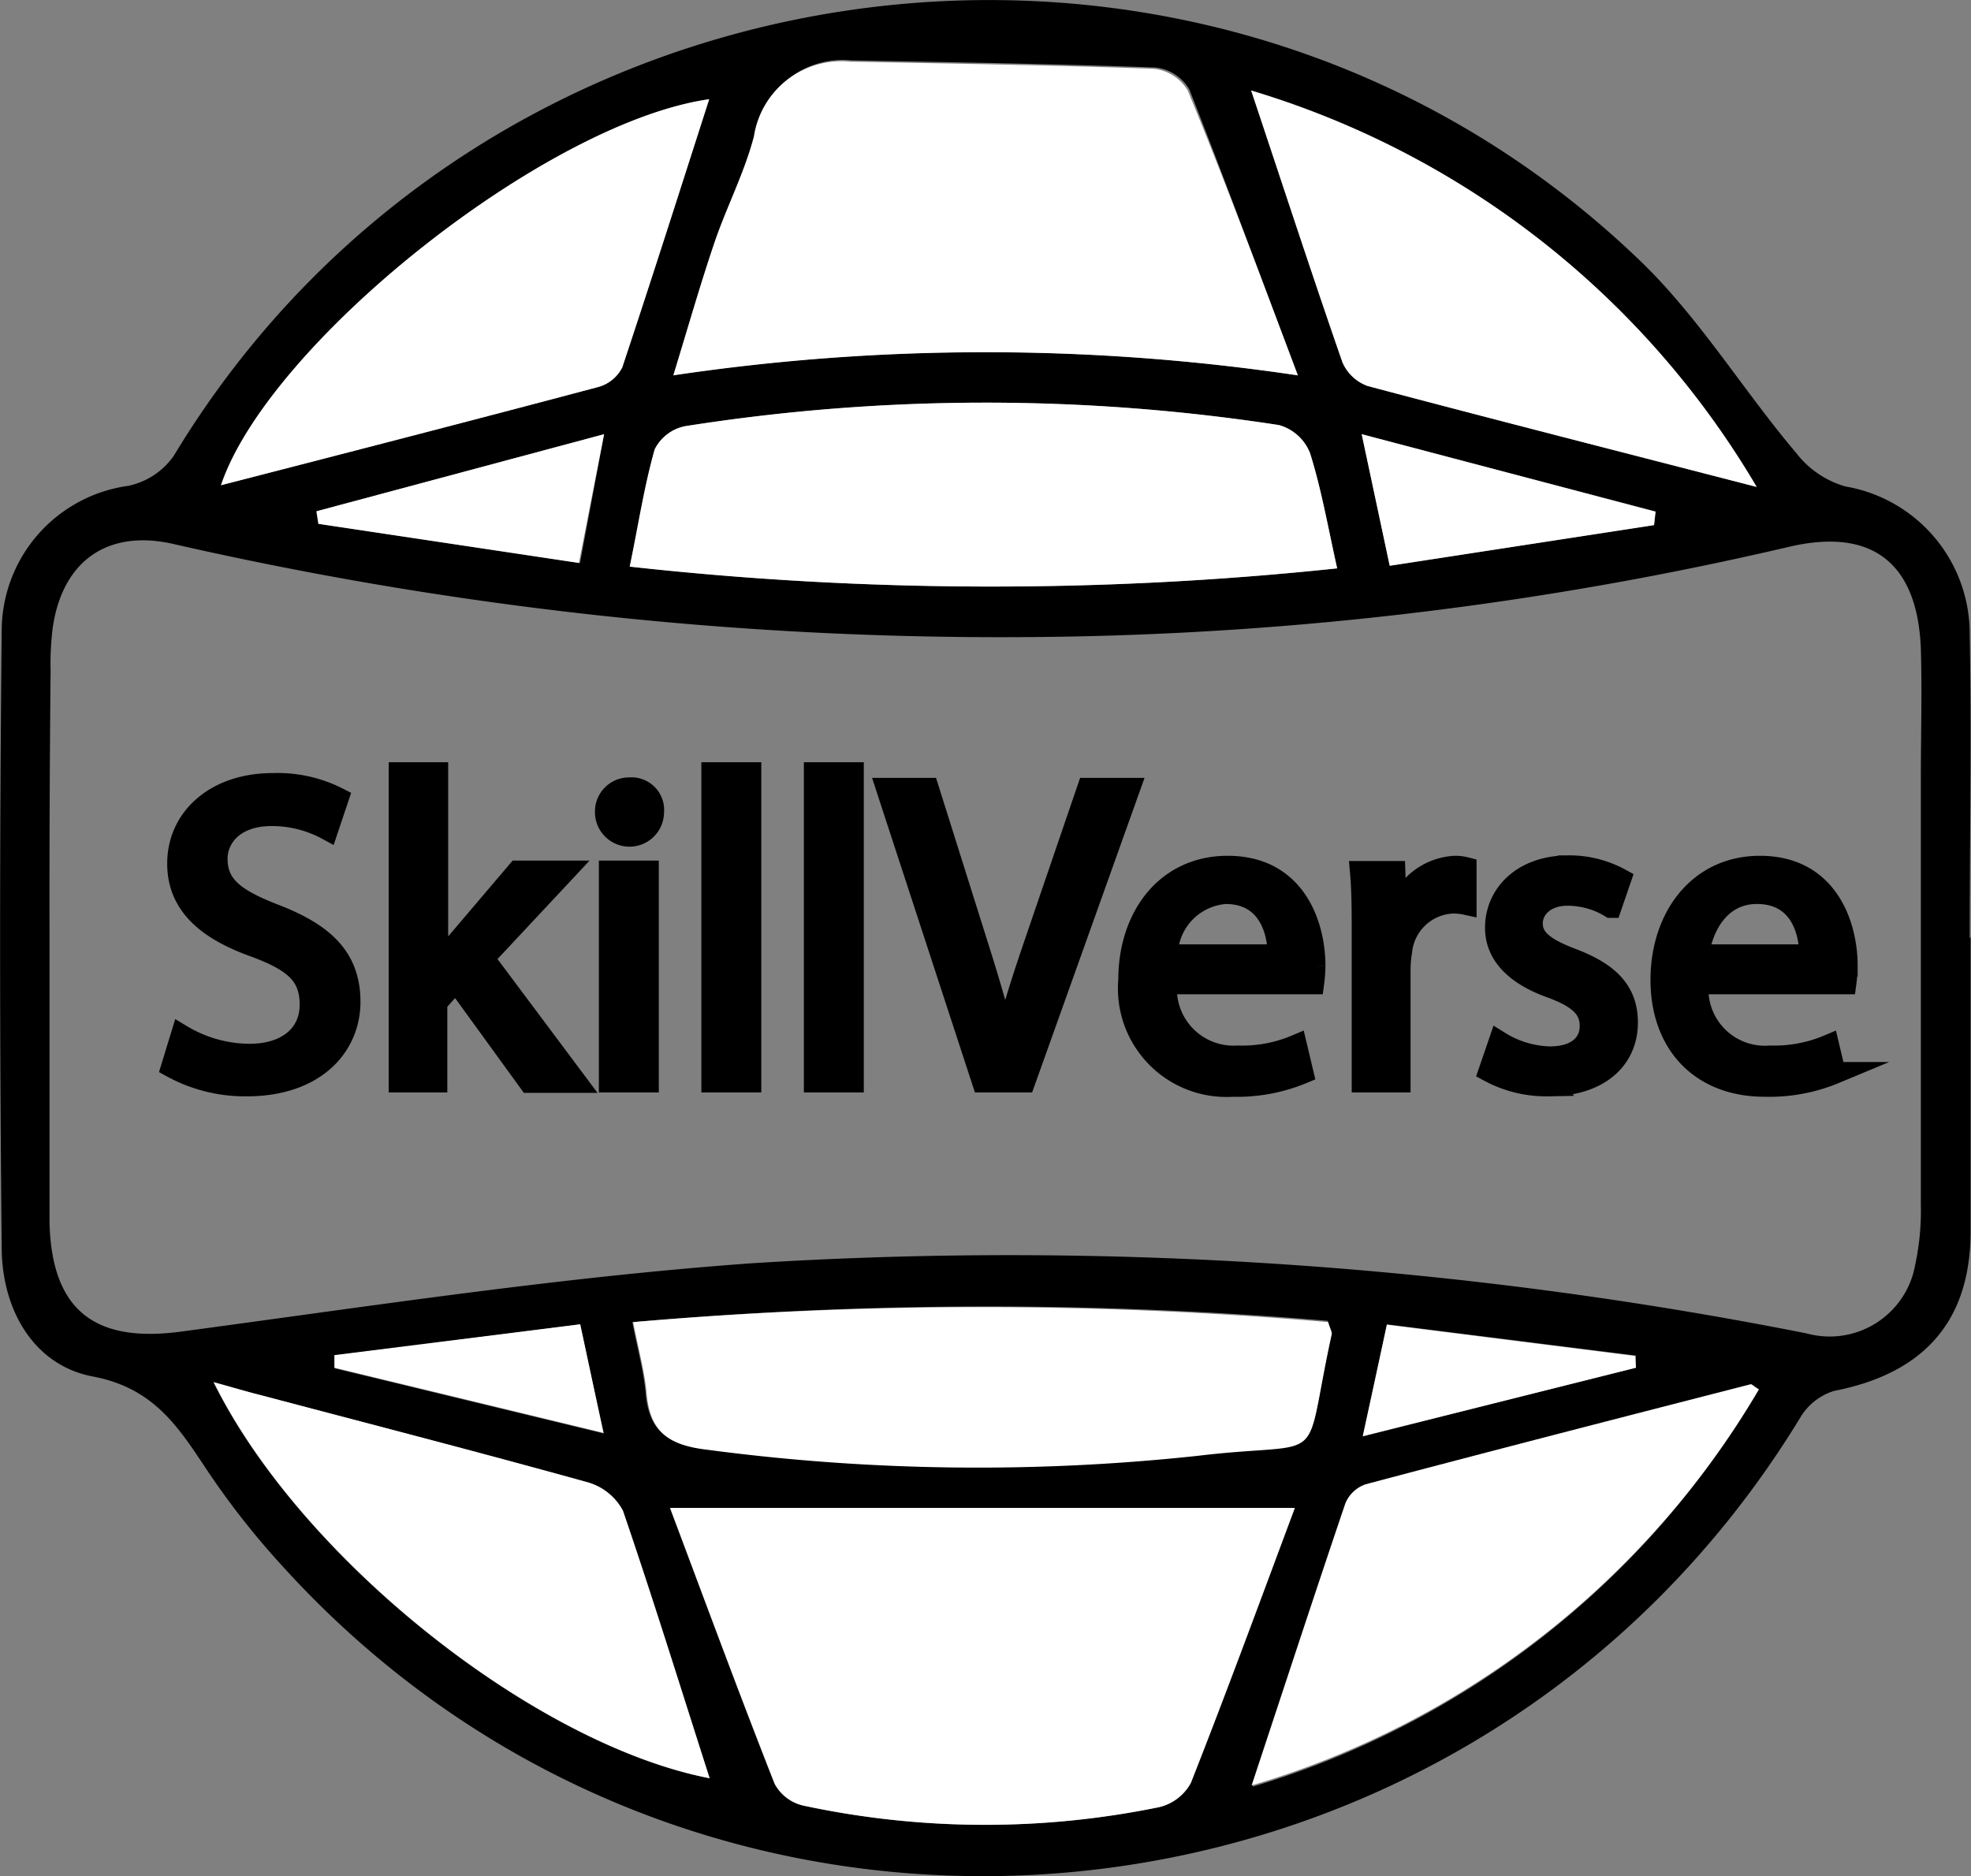 <svg xmlns="http://www.w3.org/2000/svg" viewBox="0 0 90.77 86.42"><rect x="0" y="0" width="90.77" height="86.42" fill="#808080" stroke="none"/><defs><style>.cls-1{fill:#fff;}.cls-2{stroke:#000;stroke-miterlimit:10;}</style></defs><g id="Layer_2" data-name="Layer 2"><g id="Layer_1-2" data-name="Layer 1"><path d="M90.75,43.19c0,4.51,0,9,0,13.53,0,4.18-2.19,6.55-6.29,7.35a2.75,2.75,0,0,0-1.56,1.24C67.65,90.32,32.6,93.76,13,72.13a36.56,36.56,0,0,1-3.37-4.27c-1.34-2-2.45-3.9-5.33-4.45C1.55,62.9.12,60.34.08,57.58q-.15-14.34,0-28.67A6.75,6.75,0,0,1,5.9,22.38,3.41,3.41,0,0,0,8,21C22.31-2.73,55.54-7.21,75.52,12c2.73,2.62,4.77,6,7.22,8.89A4.36,4.36,0,0,0,85,22.41a6.88,6.88,0,0,1,5.71,6.85c.09,4.64,0,9.28,0,13.93ZM2.28,43v6.47c0,2.28,0,4.57,0,6.86.11,4.07,2.12,5.55,6.11,5,8.72-1.17,17.45-2.51,26.22-3.14a188.7,188.7,0,0,1,48.59,3.23,4,4,0,0,0,5-3.16,11.87,11.87,0,0,0,.26-2.8c0-6.53,0-13.06,0-19.59,0-2,.06-4,0-6-.16-4-2.3-5.57-6.08-4.68A158.16,158.16,0,0,1,48,29.34,171.17,171.17,0,0,1,8,25.06c-3-.69-5.11.73-5.57,3.84a13.47,13.47,0,0,0-.1,2Q2.27,37,2.28,43ZM59.63,69.46H30.85c1.58,4.2,3.15,8.47,4.82,12.71a2,2,0,0,0,1.32,1,39.92,39.92,0,0,0,16.4.07,2.26,2.26,0,0,0,1.45-1.11C56.51,77.89,58.08,73.61,59.63,69.46Zm.14-52.17c-1.78-4.7-3.35-9-5-13.18a2.08,2.08,0,0,0-1.55-1c-4.67-.17-9.35-.24-14-.33a4.08,4.08,0,0,0-4.43,3.44C34.28,8,33.46,9.53,32.9,11.18c-.65,1.92-1.21,3.88-1.89,6.1A97.61,97.61,0,0,1,59.77,17.29ZM29,26.1a151.66,151.66,0,0,0,32.58.08c-.43-1.93-.73-3.66-1.25-5.31a2.16,2.16,0,0,0-1.43-1.29,88.88,88.88,0,0,0-27.34.05,2,2,0,0,0-1.41,1.07C29.71,22.37,29.45,24.1,29,26.1Zm.12,34.8c.25,1.28.52,2.25.61,3.24.15,1.77,1,2.4,2.8,2.61A94.69,94.69,0,0,0,55.14,67c6.22-.74,4.79.75,6.18-5.6,0-.1-.07-.23-.17-.56A185.76,185.76,0,0,0,29.16,60.9ZM81,64c-.22-.12-.28-.19-.33-.18-5.92,1.52-11.83,3-17.74,4.61a1.56,1.56,0,0,0-.93.87c-1.44,4.24-2.83,8.49-4.32,13A40.37,40.37,0,0,0,81,64ZM80.9,22.43A40.52,40.52,0,0,0,57.62,4.17c1.46,4.37,2.79,8.45,4.2,12.51A2,2,0,0,0,63,17.78C68.88,19.35,74.79,20.85,80.9,22.43ZM32.68,81.91c-1.34-4.18-2.61-8.28-4-12.33A2.66,2.66,0,0,0,27,68.26c-5-1.38-10-2.67-15-4-.68-.17-1.34-.37-2.18-.6C13.87,71.83,24.63,80.36,32.68,81.91Zm0-77.34C25.13,5.64,12.38,15.81,10.17,22.35c5.71-1.47,11.54-3,17.36-4.52a1.76,1.76,0,0,0,1.12-.91C30,12.81,31.34,8.68,32.66,4.57ZM62.71,20,64,26.06l12.18-1.88.07-.62Zm-36,5.94L27.82,20,14.6,23.55l.09.58ZM75.34,63l0-.56L63.87,61c-.36,1.69-.69,3.2-1.11,5.14ZM26.72,61l-11.3,1.45,0,.58,12.39,3C27.38,64.12,27.08,62.69,26.72,61Z"/><path class="cls-1" d="M59.63,69.46c-1.55,4.15-3.12,8.43-4.79,12.67a2.26,2.26,0,0,1-1.45,1.11A39.92,39.92,0,0,1,37,83.17a2,2,0,0,1-1.32-1c-1.67-4.24-3.24-8.51-4.82-12.71Z"/><path class="cls-1" d="M59.77,17.29a97.61,97.61,0,0,0-28.76,0c.68-2.22,1.24-4.18,1.89-6.1.56-1.65,1.38-3.23,1.82-4.91a4.08,4.08,0,0,1,4.43-3.44c4.68.09,9.36.16,14,.33a2.08,2.08,0,0,1,1.55,1C56.42,8.33,58,12.59,59.77,17.29Z"/><path class="cls-1" d="M29,26.1c.41-2,.67-3.73,1.15-5.4a2,2,0,0,1,1.41-1.07,88.88,88.88,0,0,1,27.34-.05,2.16,2.16,0,0,1,1.43,1.29c.52,1.65.82,3.38,1.25,5.31A151.66,151.66,0,0,1,29,26.1Z"/><path class="cls-1" d="M29.16,60.9a185.76,185.76,0,0,1,32,0c.1.33.19.46.17.56-1.39,6.35,0,4.86-6.18,5.6a94.69,94.69,0,0,1-22.57-.28c-1.81-.21-2.65-.84-2.8-2.61C29.68,63.15,29.41,62.18,29.16,60.9Z"/><path class="cls-1" d="M81,64A40.37,40.37,0,0,1,57.64,82.24c1.49-4.5,2.88-8.75,4.32-13a1.56,1.56,0,0,1,.93-.87c5.91-1.57,11.82-3.09,17.74-4.61C80.68,63.76,80.74,63.83,81,64Z"/><path class="cls-1" d="M80.9,22.43c-6.11-1.58-12-3.08-17.92-4.65a2,2,0,0,1-1.16-1.1c-1.41-4.06-2.74-8.14-4.2-12.51A40.52,40.52,0,0,1,80.9,22.43Z"/><path class="cls-1" d="M32.68,81.91c-8-1.55-18.81-10.08-22.83-18.24.84.23,1.5.43,2.18.6,5,1.32,10,2.61,15,4a2.66,2.66,0,0,1,1.66,1.32C30.07,73.63,31.34,77.73,32.68,81.91Z"/><path class="cls-1" d="M32.66,4.57c-1.32,4.11-2.63,8.24-4,12.35a1.76,1.76,0,0,1-1.12.91c-5.82,1.55-11.65,3.05-17.36,4.52C12.38,15.81,25.13,5.64,32.66,4.57Z"/><path class="cls-1" d="M62.71,20l13.53,3.57-.07.62L64,26.06Z"/><path class="cls-1" d="M26.66,25.93l-12-1.8-.09-.58L27.82,20Z"/><path class="cls-1" d="M75.34,63,62.76,66.16c.42-1.94.75-3.45,1.11-5.14L75.3,62.46Z"/><path class="cls-1" d="M26.72,61c.36,1.67.66,3.1,1.07,5l-12.39-3,0-.58Z"/><path class="cls-2" d="M8.36,47.7a6.17,6.17,0,0,0,3.12.88c1.78,0,2.82-.94,2.82-2.3s-.72-2-2.54-2.68c-2.2-.78-3.56-1.92-3.56-3.82,0-2.1,1.74-3.67,4.36-3.67a6.12,6.12,0,0,1,3,.66l-.48,1.43a5.35,5.35,0,0,0-2.56-.65c-1.84,0-2.54,1.11-2.54,2,0,1.26.82,1.88,2.68,2.6,2.28.88,3.44,2,3.44,4S14.54,50,11.36,50a7,7,0,0,1-3.44-.86Z"/><path class="cls-2" d="M20.14,44.58h0c.24-.34.58-.76.86-1.1l2.84-3.34H26l-3.74,4,4.26,5.7H24.38L21,45.18l-.9,1v3.64H18.4V35.61h1.74Z"/><path class="cls-2" d="M30.08,37.41a1.09,1.09,0,1,1-2.18,0,1.07,1.07,0,0,1,1.1-1.1A1,1,0,0,1,30.08,37.41Zm-2,12.41V40.14h1.76v9.68Z"/><path class="cls-2" d="M32.8,35.61h1.76V49.82H32.8Z"/><path class="cls-2" d="M37.52,35.61h1.76V49.82H37.52Z"/><path class="cls-2" d="M45.26,49.82,40.85,36.33h1.89L44.84,43c.58,1.82,1.08,3.46,1.44,5h0c.38-1.56.94-3.26,1.54-5l2.28-6.67H52L47.18,49.82Z"/><path class="cls-2" d="M53.71,45.3A3.11,3.11,0,0,0,57,48.66a6.38,6.38,0,0,0,2.69-.5l.3,1.26a7.84,7.84,0,0,1-3.22.6A4.5,4.5,0,0,1,52,45.14c0-2.92,1.72-5.22,4.54-5.22,3.17,0,4,2.78,4,4.56a6.64,6.64,0,0,1-.06.82ZM58.88,44c0-1.12-.46-2.86-2.44-2.86A2.91,2.91,0,0,0,53.74,44Z"/><path class="cls-2" d="M62.75,43.16c0-1.14,0-2.12-.08-3h1.55l.06,1.9h.08A2.9,2.9,0,0,1,67,39.92a1.9,1.9,0,0,1,.5.06v1.66a2.64,2.64,0,0,0-.6-.06,2.49,2.49,0,0,0-2.37,2.26,5,5,0,0,0-.07.82v5.16H62.75Z"/><path class="cls-2" d="M69.05,48a4.61,4.61,0,0,0,2.32.7c1.29,0,1.88-.64,1.88-1.44s-.5-1.3-1.8-1.78c-1.74-.62-2.56-1.58-2.56-2.74,0-1.56,1.26-2.84,3.35-2.84a4.89,4.89,0,0,1,2.38.6l-.44,1.28a3.83,3.83,0,0,0-2-.56c-1,0-1.63.6-1.63,1.32s.58,1.16,1.84,1.64c1.69.64,2.54,1.48,2.54,2.92,0,1.7-1.32,2.9-3.62,2.9a5.52,5.52,0,0,1-2.72-.66Z"/><path class="cls-2" d="M78.19,45.3a3.1,3.1,0,0,0,3.33,3.36,6.4,6.4,0,0,0,2.68-.5l.3,1.26a7.84,7.84,0,0,1-3.22.6c-3,0-4.77-2-4.77-4.88s1.72-5.22,4.54-5.22c3.17,0,4,2.78,4,4.56a6.64,6.64,0,0,1-.06.82ZM83.36,44c0-1.12-.46-2.86-2.45-2.86-1.78,0-2.56,1.64-2.7,2.86Z"/></g></g></svg>
